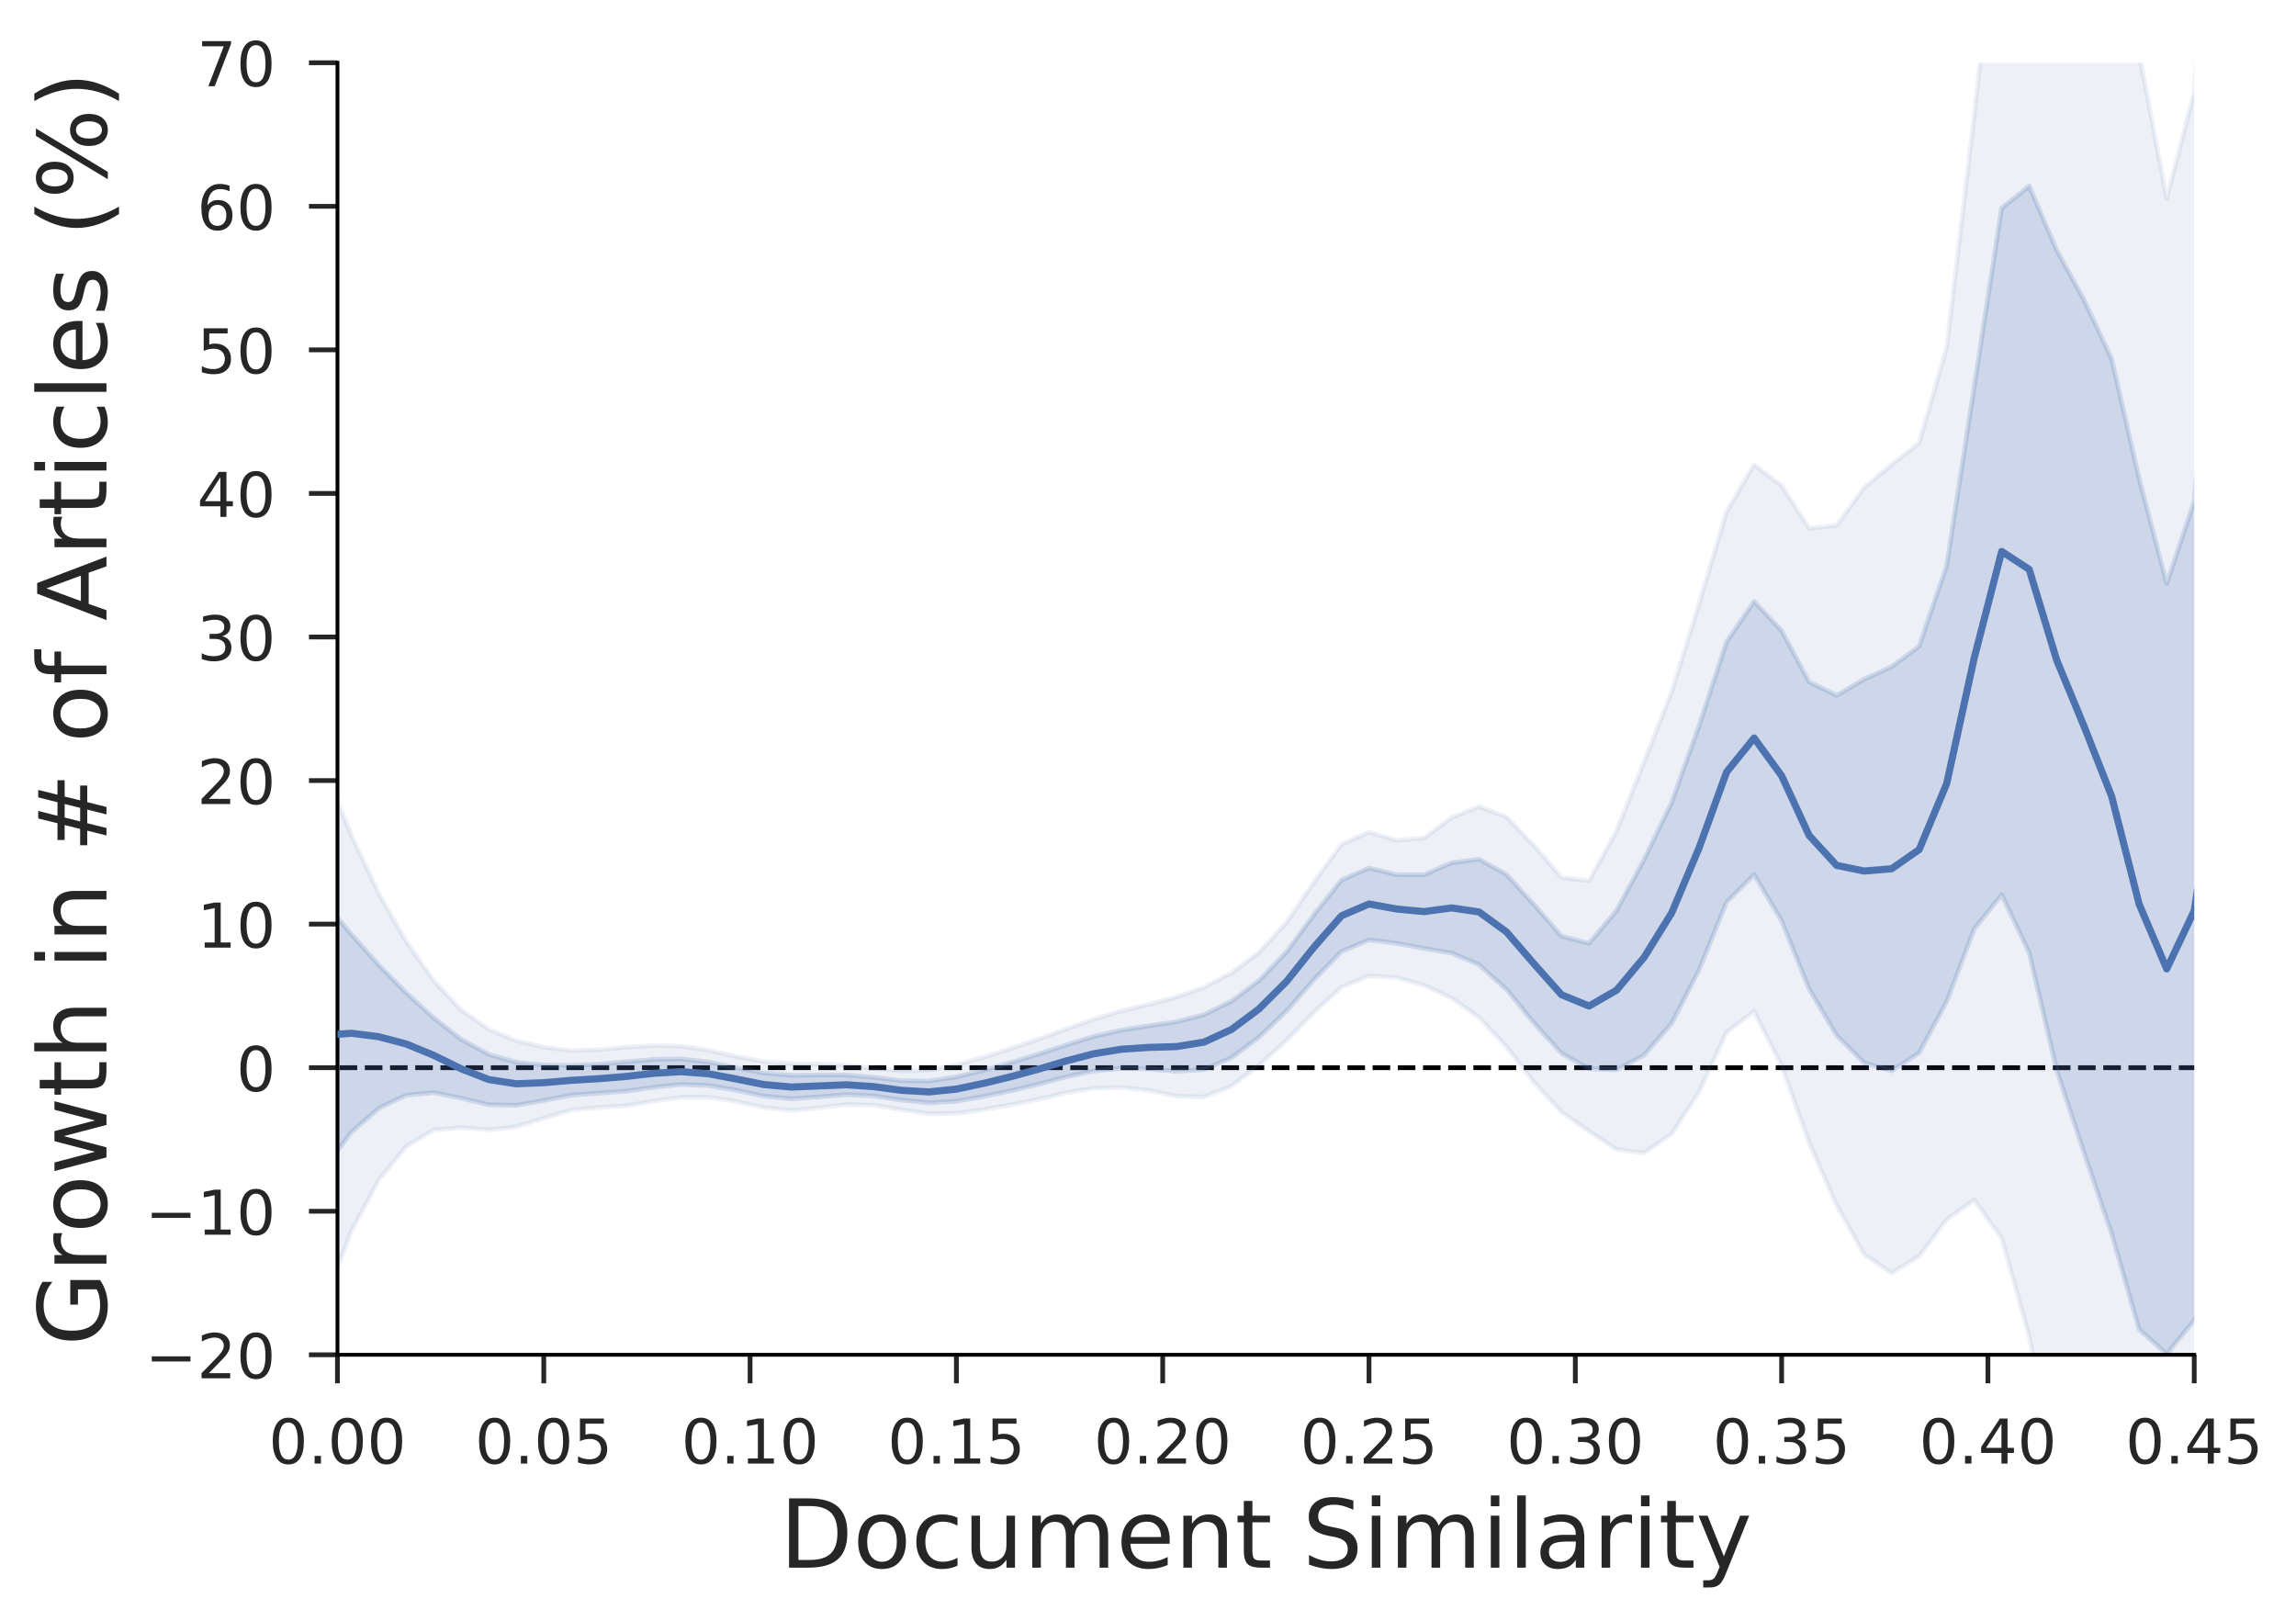 <?xml version="1.0" encoding="utf-8" standalone="no"?>
<!DOCTYPE svg PUBLIC "-//W3C//DTD SVG 1.1//EN"
  "http://www.w3.org/Graphics/SVG/1.1/DTD/svg11.dtd">
<!-- Created with matplotlib (http://matplotlib.org/) -->
<svg height="341pt" version="1.1" viewBox="0 0 483 341" width="483pt" xmlns="http://www.w3.org/2000/svg" xmlns:xlink="http://www.w3.org/1999/xlink">
 <defs>
  <style type="text/css">
*{stroke-linecap:butt;stroke-linejoin:round;}
  </style>
 </defs>
 <g id="figure_1">
  <g id="patch_1">
   <path d="M 0 341.138 
L 483.265 341.138 
L 483.265 0 
L 0 0 
z
" style="fill:#ffffff;"/>
  </g>
  <g id="axes_1">
   <g id="patch_2">
    <path d="M 70.992 285 
L 461.592 285 
L 461.592 13.2 
L 70.992 13.2 
z
" style="fill:#ffffff;"/>
   </g>
   <g id="line2d_1">
    <path clip-path="url(#pf21f76876b)" d="M 44.952 224.6 
L 50.739 224.6 
L 56.526 224.6 
L 62.312 224.6 
L 68.099 224.6 
L 73.886 224.6 
L 79.672 224.6 
L 85.459 224.6 
L 91.246 224.6 
L 97.032 224.6 
L 102.819 224.6 
L 108.606 224.6 
L 114.392 224.6 
L 120.179 224.6 
L 125.966 224.6 
L 131.752 224.6 
L 137.539 224.6 
L 143.326 224.6 
L 149.112 224.6 
L 154.899 224.6 
L 160.686 224.6 
L 166.472 224.6 
L 172.259 224.6 
L 178.046 224.6 
L 183.832 224.6 
L 189.619 224.6 
L 195.406 224.6 
L 201.192 224.6 
L 206.979 224.6 
L 212.766 224.6 
L 218.552 224.6 
L 224.339 224.6 
L 230.126 224.6 
L 235.912 224.6 
L 241.699 224.6 
L 247.486 224.6 
L 253.272 224.6 
L 259.059 224.6 
L 264.846 224.6 
L 270.632 224.6 
L 276.419 224.6 
L 282.206 224.6 
L 287.992 224.6 
L 293.779 224.6 
L 299.566 224.6 
L 305.352 224.6 
L 311.139 224.6 
L 316.926 224.6 
L 322.712 224.6 
L 328.499 224.6 
L 334.286 224.6 
L 340.072 224.6 
L 345.859 224.6 
L 351.646 224.6 
L 357.432 224.6 
L 363.219 224.6 
L 369.006 224.6 
L 374.792 224.6 
L 380.579 224.6 
L 386.366 224.6 
L 392.152 224.6 
L 397.939 224.6 
L 403.726 224.6 
L 409.512 224.6 
L 415.299 224.6 
L 421.086 224.6 
L 426.872 224.6 
L 432.659 224.6 
L 438.446 224.6 
L 444.232 224.6 
L 450.019 224.6 
L 455.806 224.6 
L 461.592 224.6 
L 467.379 224.6 
L 473.166 224.6 
L 478.952 224.6 
L 484.265 224.6 
" style="fill:none;stroke:#000000;stroke-dasharray:3.7,1.6;stroke-dashoffset:0;"/>
   </g>
   <g id="PolyCollection_1">
    <path clip-path="url(#pf21f76876b)" d="M 44.952 152.619 
L 44.952 349.87 
L 50.739 338.767 
L 56.526 317.51 
L 62.312 294.258 
L 68.099 274.219 
L 73.886 259.043 
L 79.672 248.223 
L 85.459 241.155 
L 91.246 237.692 
L 97.032 237.214 
L 102.819 237.679 
L 108.606 237.04 
L 114.392 235.216 
L 120.179 233.496 
L 125.966 232.982 
L 131.752 232.612 
L 137.539 231.614 
L 143.326 230.809 
L 149.112 230.825 
L 154.899 231.7 
L 160.686 232.999 
L 166.472 233.597 
L 172.259 233.051 
L 178.046 232.325 
L 183.832 232.475 
L 189.619 233.422 
L 195.406 234.285 
L 201.192 234.21 
L 206.979 233.394 
L 212.766 232.382 
L 218.552 231.219 
L 224.339 229.859 
L 230.126 228.915 
L 235.912 228.751 
L 241.699 229.38 
L 247.486 230.571 
L 253.272 230.755 
L 259.059 228.443 
L 264.846 224.112 
L 270.632 218.859 
L 276.419 212.908 
L 282.206 207.672 
L 287.992 205.271 
L 293.779 205.64 
L 299.566 207.265 
L 305.352 209.947 
L 311.139 214.015 
L 316.926 220.221 
L 322.712 227.67 
L 328.499 233.913 
L 334.286 237.991 
L 340.072 241.8 
L 345.859 242.52 
L 351.646 238.523 
L 357.432 229.716 
L 363.219 217.147 
L 369.006 212.736 
L 374.792 224.198 
L 380.579 240.345 
L 386.366 253.551 
L 392.152 263.893 
L 397.939 267.784 
L 403.726 264.243 
L 409.512 256.523 
L 415.299 252.434 
L 421.086 260.442 
L 426.872 281.067 
L 432.659 311.312 
L 438.446 332.259 
L 444.232 351.538 
L 450.019 369.152 
L 455.806 365.858 
L 461.592 363.821 
L 467.379 382.698 
L 473.166 420.311 
L 478.952 457.623 
L 484.739 506.677 
L 490.526 586.898 
L 496.312 778.276 
L 502.099 706.711 
L 507.886 553.377 
L 513.672 618.026 
L 519.459 857.752 
L 525.246 882.291 
L 531.032 776.614 
L 536.819 1168.165 
L 542.606 2362.609 
L 548.392 9485.158 
L 554.179 66681.793 
L 559.966 362439.239 
L 565.752 76577.929 
L 571.539 14886.011 
L 577.326 4267.524 
L 583.112 1329.914 
L 588.899 714.127 
L 594.686 508.663 
L 600.472 397.577 
L 606.259 334.779 
L 612.046 302.693 
L 617.832 287.383 
L 617.832 253.086 
L 617.832 253.086 
L 612.046 229.262 
L 606.259 179.386 
L 600.472 76.725 
L 594.686 -133.496 
L 588.899 -613.293 
L 583.112 -2078.917 
L 577.326 -7827.008 
L 571.539 -26500.94 
L 565.752 -94650.911 
L 559.966 -420270.062 
L 554.179 -77943.885 
L 548.392 -11372.579 
L 542.606 -2890.489 
L 536.819 -1427.45 
L 531.032 -1049.729 
L 525.246 -1327.509 
L 519.459 -1326.511 
L 513.672 -855.853 
L 507.886 -521.905 
L 502.099 -527.205 
L 496.312 -577.479 
L 490.526 -436.633 
L 484.739 -423.2 
L 478.952 -348.609 
L 473.166 -219.695 
L 467.379 -75.568 
L 461.592 19.369 
L 455.806 41.779 
L 450.019 11.349 
L 444.232 -16.432 
L 438.446 -26.518 
L 432.659 -33.593 
L 426.872 -41.521 
L 421.086 -28.428 
L 415.299 24.476 
L 409.512 73.179 
L 403.726 93.188 
L 397.939 97.731 
L 392.152 102.574 
L 386.366 110.546 
L 380.579 111.167 
L 374.792 102.177 
L 369.006 97.769 
L 363.219 107.655 
L 357.432 126.992 
L 351.646 145.622 
L 345.859 160.27 
L 340.072 174.795 
L 334.286 185.278 
L 328.499 184.614 
L 322.712 177.868 
L 316.926 171.891 
L 311.139 169.659 
L 305.352 172.034 
L 299.566 176.277 
L 293.779 176.79 
L 287.992 175.054 
L 282.206 177.623 
L 276.419 185.57 
L 270.632 194.08 
L 264.846 200.368 
L 259.059 204.685 
L 253.272 207.698 
L 247.486 209.755 
L 241.699 211.288 
L 235.912 212.687 
L 230.126 214.415 
L 224.339 216.474 
L 218.552 218.56 
L 212.766 220.558 
L 206.979 222.378 
L 201.192 224.006 
L 195.406 225.115 
L 189.619 225.302 
L 183.832 224.7 
L 178.046 224.08 
L 172.259 223.831 
L 166.472 223.751 
L 160.686 223.304 
L 154.899 222.263 
L 149.112 220.955 
L 143.326 220.078 
L 137.539 219.936 
L 131.752 220.279 
L 125.966 220.849 
L 120.179 221.027 
L 114.392 220.292 
L 108.606 218.933 
L 102.819 216.52 
L 97.032 212.474 
L 91.246 206.312 
L 85.459 198.077 
L 79.672 187.945 
L 73.886 175.673 
L 68.099 161.385 
L 62.312 146.818 
L 56.526 136.517 
L 50.739 136.938 
L 44.952 152.619 
z
" style="fill:#4c72b0;fill-opacity:0.1;stroke:#4c72b0;stroke-opacity:0.1;"/>
   </g>
   <g id="matplotlib.axis_1">
    <g id="xtick_1">
     <g id="line2d_2">
      <defs>
       <path d="M 0 0 
L 0 6 
" id="ma5a26bb850" style="stroke:#262626;"/>
      </defs>
      <g>
       <use style="fill:#262626;stroke:#262626;" x="70.992" xlink:href="#ma5a26bb850" y="285"/>
      </g>
     </g>
     <g id="text_1">
      <!-- 0.00 -->
      <defs>
       <path d="M 31.781 66.406 
Q 24.172 66.406 20.328 58.906 
Q 16.5 51.422 16.5 36.375 
Q 16.5 21.391 20.328 13.891 
Q 24.172 6.391 31.781 6.391 
Q 39.453 6.391 43.281 13.891 
Q 47.125 21.391 47.125 36.375 
Q 47.125 51.422 43.281 58.906 
Q 39.453 66.406 31.781 66.406 
z
M 31.781 74.219 
Q 44.047 74.219 50.516 64.516 
Q 56.984 54.828 56.984 36.375 
Q 56.984 17.969 50.516 8.266 
Q 44.047 -1.422 31.781 -1.422 
Q 19.531 -1.422 13.062 8.266 
Q 6.594 17.969 6.594 36.375 
Q 6.594 54.828 13.062 64.516 
Q 19.531 74.219 31.781 74.219 
z
" id="DejaVuSans-30"/>
       <path d="M 10.688 12.406 
L 21 12.406 
L 21 0 
L 10.688 0 
z
" id="DejaVuSans-2e"/>
      </defs>
      <g style="fill:#262626;" transform="translate(56.52 307.878)scale(0.13 -0.13)">
       <use xlink:href="#DejaVuSans-30"/>
       <use x="63.623" xlink:href="#DejaVuSans-2e"/>
       <use x="95.41" xlink:href="#DejaVuSans-30"/>
       <use x="159.033" xlink:href="#DejaVuSans-30"/>
      </g>
     </g>
    </g>
    <g id="xtick_2">
     <g id="line2d_3">
      <g>
       <use style="fill:#262626;stroke:#262626;" x="114.392" xlink:href="#ma5a26bb850" y="285"/>
      </g>
     </g>
     <g id="text_2">
      <!-- 0.05 -->
      <defs>
       <path d="M 10.797 72.906 
L 49.516 72.906 
L 49.516 64.594 
L 19.828 64.594 
L 19.828 46.734 
Q 21.969 47.469 24.109 47.828 
Q 26.266 48.188 28.422 48.188 
Q 40.625 48.188 47.75 41.5 
Q 54.891 34.812 54.891 23.391 
Q 54.891 11.625 47.562 5.094 
Q 40.234 -1.422 26.906 -1.422 
Q 22.312 -1.422 17.547 -0.641 
Q 12.797 0.141 7.719 1.703 
L 7.719 11.625 
Q 12.109 9.234 16.797 8.062 
Q 21.484 6.891 26.703 6.891 
Q 35.156 6.891 40.078 11.328 
Q 45.016 15.766 45.016 23.391 
Q 45.016 31 40.078 35.438 
Q 35.156 39.891 26.703 39.891 
Q 22.75 39.891 18.812 39.016 
Q 14.891 38.141 10.797 36.281 
z
" id="DejaVuSans-35"/>
      </defs>
      <g style="fill:#262626;" transform="translate(99.92 307.878)scale(0.13 -0.13)">
       <use xlink:href="#DejaVuSans-30"/>
       <use x="63.623" xlink:href="#DejaVuSans-2e"/>
       <use x="95.41" xlink:href="#DejaVuSans-30"/>
       <use x="159.033" xlink:href="#DejaVuSans-35"/>
      </g>
     </g>
    </g>
    <g id="xtick_3">
     <g id="line2d_4">
      <g>
       <use style="fill:#262626;stroke:#262626;" x="157.792" xlink:href="#ma5a26bb850" y="285"/>
      </g>
     </g>
     <g id="text_3">
      <!-- 0.10 -->
      <defs>
       <path d="M 12.406 8.297 
L 28.516 8.297 
L 28.516 63.922 
L 10.984 60.406 
L 10.984 69.391 
L 28.422 72.906 
L 38.281 72.906 
L 38.281 8.297 
L 54.391 8.297 
L 54.391 0 
L 12.406 0 
z
" id="DejaVuSans-31"/>
      </defs>
      <g style="fill:#262626;" transform="translate(143.32 307.878)scale(0.13 -0.13)">
       <use xlink:href="#DejaVuSans-30"/>
       <use x="63.623" xlink:href="#DejaVuSans-2e"/>
       <use x="95.41" xlink:href="#DejaVuSans-31"/>
       <use x="159.033" xlink:href="#DejaVuSans-30"/>
      </g>
     </g>
    </g>
    <g id="xtick_4">
     <g id="line2d_5">
      <g>
       <use style="fill:#262626;stroke:#262626;" x="201.192" xlink:href="#ma5a26bb850" y="285"/>
      </g>
     </g>
     <g id="text_4">
      <!-- 0.15 -->
      <g style="fill:#262626;" transform="translate(186.72 307.878)scale(0.13 -0.13)">
       <use xlink:href="#DejaVuSans-30"/>
       <use x="63.623" xlink:href="#DejaVuSans-2e"/>
       <use x="95.41" xlink:href="#DejaVuSans-31"/>
       <use x="159.033" xlink:href="#DejaVuSans-35"/>
      </g>
     </g>
    </g>
    <g id="xtick_5">
     <g id="line2d_6">
      <g>
       <use style="fill:#262626;stroke:#262626;" x="244.592" xlink:href="#ma5a26bb850" y="285"/>
      </g>
     </g>
     <g id="text_5">
      <!-- 0.20 -->
      <defs>
       <path d="M 19.188 8.297 
L 53.609 8.297 
L 53.609 0 
L 7.328 0 
L 7.328 8.297 
Q 12.938 14.109 22.625 23.891 
Q 32.328 33.688 34.812 36.531 
Q 39.547 41.844 41.422 45.531 
Q 43.312 49.219 43.312 52.781 
Q 43.312 58.594 39.234 62.25 
Q 35.156 65.922 28.609 65.922 
Q 23.969 65.922 18.812 64.312 
Q 13.672 62.703 7.812 59.422 
L 7.812 69.391 
Q 13.766 71.781 18.938 73 
Q 24.125 74.219 28.422 74.219 
Q 39.75 74.219 46.484 68.547 
Q 53.219 62.891 53.219 53.422 
Q 53.219 48.922 51.531 44.891 
Q 49.859 40.875 45.406 35.406 
Q 44.188 33.984 37.641 27.219 
Q 31.109 20.453 19.188 8.297 
z
" id="DejaVuSans-32"/>
      </defs>
      <g style="fill:#262626;" transform="translate(230.12 307.878)scale(0.13 -0.13)">
       <use xlink:href="#DejaVuSans-30"/>
       <use x="63.623" xlink:href="#DejaVuSans-2e"/>
       <use x="95.41" xlink:href="#DejaVuSans-32"/>
       <use x="159.033" xlink:href="#DejaVuSans-30"/>
      </g>
     </g>
    </g>
    <g id="xtick_6">
     <g id="line2d_7">
      <g>
       <use style="fill:#262626;stroke:#262626;" x="287.992" xlink:href="#ma5a26bb850" y="285"/>
      </g>
     </g>
     <g id="text_6">
      <!-- 0.25 -->
      <g style="fill:#262626;" transform="translate(273.52 307.878)scale(0.13 -0.13)">
       <use xlink:href="#DejaVuSans-30"/>
       <use x="63.623" xlink:href="#DejaVuSans-2e"/>
       <use x="95.41" xlink:href="#DejaVuSans-32"/>
       <use x="159.033" xlink:href="#DejaVuSans-35"/>
      </g>
     </g>
    </g>
    <g id="xtick_7">
     <g id="line2d_8">
      <g>
       <use style="fill:#262626;stroke:#262626;" x="331.392" xlink:href="#ma5a26bb850" y="285"/>
      </g>
     </g>
     <g id="text_7">
      <!-- 0.30 -->
      <defs>
       <path d="M 40.578 39.312 
Q 47.656 37.797 51.625 33 
Q 55.609 28.219 55.609 21.188 
Q 55.609 10.406 48.188 4.484 
Q 40.766 -1.422 27.094 -1.422 
Q 22.516 -1.422 17.656 -0.516 
Q 12.797 0.391 7.625 2.203 
L 7.625 11.719 
Q 11.719 9.328 16.594 8.109 
Q 21.484 6.891 26.812 6.891 
Q 36.078 6.891 40.938 10.547 
Q 45.797 14.203 45.797 21.188 
Q 45.797 27.641 41.281 31.266 
Q 36.766 34.906 28.719 34.906 
L 20.219 34.906 
L 20.219 43.016 
L 29.109 43.016 
Q 36.375 43.016 40.234 45.922 
Q 44.094 48.828 44.094 54.297 
Q 44.094 59.906 40.109 62.906 
Q 36.141 65.922 28.719 65.922 
Q 24.656 65.922 20.016 65.031 
Q 15.375 64.156 9.812 62.312 
L 9.812 71.094 
Q 15.438 72.656 20.344 73.438 
Q 25.25 74.219 29.594 74.219 
Q 40.828 74.219 47.359 69.109 
Q 53.906 64.016 53.906 55.328 
Q 53.906 49.266 50.438 45.094 
Q 46.969 40.922 40.578 39.312 
z
" id="DejaVuSans-33"/>
      </defs>
      <g style="fill:#262626;" transform="translate(316.92 307.878)scale(0.13 -0.13)">
       <use xlink:href="#DejaVuSans-30"/>
       <use x="63.623" xlink:href="#DejaVuSans-2e"/>
       <use x="95.41" xlink:href="#DejaVuSans-33"/>
       <use x="159.033" xlink:href="#DejaVuSans-30"/>
      </g>
     </g>
    </g>
    <g id="xtick_8">
     <g id="line2d_9">
      <g>
       <use style="fill:#262626;stroke:#262626;" x="374.792" xlink:href="#ma5a26bb850" y="285"/>
      </g>
     </g>
     <g id="text_8">
      <!-- 0.35 -->
      <g style="fill:#262626;" transform="translate(360.32 307.878)scale(0.13 -0.13)">
       <use xlink:href="#DejaVuSans-30"/>
       <use x="63.623" xlink:href="#DejaVuSans-2e"/>
       <use x="95.41" xlink:href="#DejaVuSans-33"/>
       <use x="159.033" xlink:href="#DejaVuSans-35"/>
      </g>
     </g>
    </g>
    <g id="xtick_9">
     <g id="line2d_10">
      <g>
       <use style="fill:#262626;stroke:#262626;" x="418.192" xlink:href="#ma5a26bb850" y="285"/>
      </g>
     </g>
     <g id="text_9">
      <!-- 0.40 -->
      <defs>
       <path d="M 37.797 64.312 
L 12.891 25.391 
L 37.797 25.391 
z
M 35.203 72.906 
L 47.609 72.906 
L 47.609 25.391 
L 58.016 25.391 
L 58.016 17.188 
L 47.609 17.188 
L 47.609 0 
L 37.797 0 
L 37.797 17.188 
L 4.891 17.188 
L 4.891 26.703 
z
" id="DejaVuSans-34"/>
      </defs>
      <g style="fill:#262626;" transform="translate(403.72 307.878)scale(0.13 -0.13)">
       <use xlink:href="#DejaVuSans-30"/>
       <use x="63.623" xlink:href="#DejaVuSans-2e"/>
       <use x="95.41" xlink:href="#DejaVuSans-34"/>
       <use x="159.033" xlink:href="#DejaVuSans-30"/>
      </g>
     </g>
    </g>
    <g id="xtick_10">
     <g id="line2d_11">
      <g>
       <use style="fill:#262626;stroke:#262626;" x="461.592" xlink:href="#ma5a26bb850" y="285"/>
      </g>
     </g>
     <g id="text_10">
      <!-- 0.45 -->
      <g style="fill:#262626;" transform="translate(447.12 307.878)scale(0.13 -0.13)">
       <use xlink:href="#DejaVuSans-30"/>
       <use x="63.623" xlink:href="#DejaVuSans-2e"/>
       <use x="95.41" xlink:href="#DejaVuSans-34"/>
       <use x="159.033" xlink:href="#DejaVuSans-35"/>
      </g>
     </g>
    </g>
    <g id="text_11">
     <!-- Document Similarity -->
     <defs>
      <path d="M 19.672 64.797 
L 19.672 8.109 
L 31.594 8.109 
Q 46.688 8.109 53.688 14.938 
Q 60.688 21.781 60.688 36.531 
Q 60.688 51.172 53.688 57.984 
Q 46.688 64.797 31.594 64.797 
z
M 9.812 72.906 
L 30.078 72.906 
Q 51.266 72.906 61.172 64.094 
Q 71.094 55.281 71.094 36.531 
Q 71.094 17.672 61.125 8.828 
Q 51.172 0 30.078 0 
L 9.812 0 
z
" id="DejaVuSans-44"/>
      <path d="M 30.609 48.391 
Q 23.391 48.391 19.188 42.75 
Q 14.984 37.109 14.984 27.297 
Q 14.984 17.484 19.156 11.844 
Q 23.344 6.203 30.609 6.203 
Q 37.797 6.203 41.984 11.859 
Q 46.188 17.531 46.188 27.297 
Q 46.188 37.016 41.984 42.703 
Q 37.797 48.391 30.609 48.391 
z
M 30.609 56 
Q 42.328 56 49.016 48.375 
Q 55.719 40.766 55.719 27.297 
Q 55.719 13.875 49.016 6.219 
Q 42.328 -1.422 30.609 -1.422 
Q 18.844 -1.422 12.172 6.219 
Q 5.516 13.875 5.516 27.297 
Q 5.516 40.766 12.172 48.375 
Q 18.844 56 30.609 56 
z
" id="DejaVuSans-6f"/>
      <path d="M 48.781 52.594 
L 48.781 44.188 
Q 44.969 46.297 41.141 47.344 
Q 37.312 48.391 33.406 48.391 
Q 24.656 48.391 19.812 42.844 
Q 14.984 37.312 14.984 27.297 
Q 14.984 17.281 19.812 11.734 
Q 24.656 6.203 33.406 6.203 
Q 37.312 6.203 41.141 7.25 
Q 44.969 8.297 48.781 10.406 
L 48.781 2.094 
Q 45.016 0.344 40.984 -0.531 
Q 36.969 -1.422 32.422 -1.422 
Q 20.062 -1.422 12.781 6.344 
Q 5.516 14.109 5.516 27.297 
Q 5.516 40.672 12.859 48.328 
Q 20.219 56 33.016 56 
Q 37.156 56 41.109 55.141 
Q 45.062 54.297 48.781 52.594 
z
" id="DejaVuSans-63"/>
      <path d="M 8.5 21.578 
L 8.5 54.688 
L 17.484 54.688 
L 17.484 21.922 
Q 17.484 14.156 20.5 10.266 
Q 23.531 6.391 29.594 6.391 
Q 36.859 6.391 41.078 11.031 
Q 45.312 15.672 45.312 23.688 
L 45.312 54.688 
L 54.297 54.688 
L 54.297 0 
L 45.312 0 
L 45.312 8.406 
Q 42.047 3.422 37.719 1 
Q 33.406 -1.422 27.688 -1.422 
Q 18.266 -1.422 13.375 4.438 
Q 8.5 10.297 8.5 21.578 
z
M 31.109 56 
z
" id="DejaVuSans-75"/>
      <path d="M 52 44.188 
Q 55.375 50.25 60.062 53.125 
Q 64.75 56 71.094 56 
Q 79.641 56 84.281 50.016 
Q 88.922 44.047 88.922 33.016 
L 88.922 0 
L 79.891 0 
L 79.891 32.719 
Q 79.891 40.578 77.094 44.375 
Q 74.312 48.188 68.609 48.188 
Q 61.625 48.188 57.562 43.547 
Q 53.516 38.922 53.516 30.906 
L 53.516 0 
L 44.484 0 
L 44.484 32.719 
Q 44.484 40.625 41.703 44.406 
Q 38.922 48.188 33.109 48.188 
Q 26.219 48.188 22.156 43.531 
Q 18.109 38.875 18.109 30.906 
L 18.109 0 
L 9.078 0 
L 9.078 54.688 
L 18.109 54.688 
L 18.109 46.188 
Q 21.188 51.219 25.484 53.609 
Q 29.781 56 35.688 56 
Q 41.656 56 45.828 52.969 
Q 50 49.953 52 44.188 
z
" id="DejaVuSans-6d"/>
      <path d="M 56.203 29.594 
L 56.203 25.203 
L 14.891 25.203 
Q 15.484 15.922 20.484 11.062 
Q 25.484 6.203 34.422 6.203 
Q 39.594 6.203 44.453 7.469 
Q 49.312 8.734 54.109 11.281 
L 54.109 2.781 
Q 49.266 0.734 44.188 -0.344 
Q 39.109 -1.422 33.891 -1.422 
Q 20.797 -1.422 13.156 6.188 
Q 5.516 13.812 5.516 26.812 
Q 5.516 40.234 12.766 48.109 
Q 20.016 56 32.328 56 
Q 43.359 56 49.781 48.891 
Q 56.203 41.797 56.203 29.594 
z
M 47.219 32.234 
Q 47.125 39.594 43.094 43.984 
Q 39.062 48.391 32.422 48.391 
Q 24.906 48.391 20.391 44.141 
Q 15.875 39.891 15.188 32.172 
z
" id="DejaVuSans-65"/>
      <path d="M 54.891 33.016 
L 54.891 0 
L 45.906 0 
L 45.906 32.719 
Q 45.906 40.484 42.875 44.328 
Q 39.844 48.188 33.797 48.188 
Q 26.516 48.188 22.312 43.547 
Q 18.109 38.922 18.109 30.906 
L 18.109 0 
L 9.078 0 
L 9.078 54.688 
L 18.109 54.688 
L 18.109 46.188 
Q 21.344 51.125 25.703 53.562 
Q 30.078 56 35.797 56 
Q 45.219 56 50.047 50.172 
Q 54.891 44.344 54.891 33.016 
z
" id="DejaVuSans-6e"/>
      <path d="M 18.312 70.219 
L 18.312 54.688 
L 36.812 54.688 
L 36.812 47.703 
L 18.312 47.703 
L 18.312 18.016 
Q 18.312 11.328 20.141 9.422 
Q 21.969 7.516 27.594 7.516 
L 36.812 7.516 
L 36.812 0 
L 27.594 0 
Q 17.188 0 13.234 3.875 
Q 9.281 7.766 9.281 18.016 
L 9.281 47.703 
L 2.688 47.703 
L 2.688 54.688 
L 9.281 54.688 
L 9.281 70.219 
z
" id="DejaVuSans-74"/>
      <path id="DejaVuSans-20"/>
      <path d="M 53.516 70.516 
L 53.516 60.891 
Q 47.906 63.578 42.922 64.891 
Q 37.938 66.219 33.297 66.219 
Q 25.25 66.219 20.875 63.094 
Q 16.5 59.969 16.5 54.203 
Q 16.5 49.359 19.406 46.891 
Q 22.312 44.438 30.422 42.922 
L 36.375 41.703 
Q 47.406 39.594 52.656 34.297 
Q 57.906 29 57.906 20.125 
Q 57.906 9.516 50.797 4.047 
Q 43.703 -1.422 29.984 -1.422 
Q 24.812 -1.422 18.969 -0.25 
Q 13.141 0.922 6.891 3.219 
L 6.891 13.375 
Q 12.891 10.016 18.656 8.297 
Q 24.422 6.594 29.984 6.594 
Q 38.422 6.594 43.016 9.906 
Q 47.609 13.234 47.609 19.391 
Q 47.609 24.75 44.312 27.781 
Q 41.016 30.812 33.5 32.328 
L 27.484 33.5 
Q 16.453 35.688 11.516 40.375 
Q 6.594 45.062 6.594 53.422 
Q 6.594 63.094 13.406 68.656 
Q 20.219 74.219 32.172 74.219 
Q 37.312 74.219 42.625 73.281 
Q 47.953 72.359 53.516 70.516 
z
" id="DejaVuSans-53"/>
      <path d="M 9.422 54.688 
L 18.406 54.688 
L 18.406 0 
L 9.422 0 
z
M 9.422 75.984 
L 18.406 75.984 
L 18.406 64.594 
L 9.422 64.594 
z
" id="DejaVuSans-69"/>
      <path d="M 9.422 75.984 
L 18.406 75.984 
L 18.406 0 
L 9.422 0 
z
" id="DejaVuSans-6c"/>
      <path d="M 34.281 27.484 
Q 23.391 27.484 19.188 25 
Q 14.984 22.516 14.984 16.5 
Q 14.984 11.719 18.141 8.906 
Q 21.297 6.109 26.703 6.109 
Q 34.188 6.109 38.703 11.406 
Q 43.219 16.703 43.219 25.484 
L 43.219 27.484 
z
M 52.203 31.203 
L 52.203 0 
L 43.219 0 
L 43.219 8.297 
Q 40.141 3.328 35.547 0.953 
Q 30.953 -1.422 24.312 -1.422 
Q 15.922 -1.422 10.953 3.297 
Q 6 8.016 6 15.922 
Q 6 25.141 12.172 29.828 
Q 18.359 34.516 30.609 34.516 
L 43.219 34.516 
L 43.219 35.406 
Q 43.219 41.609 39.141 45 
Q 35.062 48.391 27.688 48.391 
Q 23 48.391 18.547 47.266 
Q 14.109 46.141 10.016 43.891 
L 10.016 52.203 
Q 14.938 54.109 19.578 55.047 
Q 24.219 56 28.609 56 
Q 40.484 56 46.344 49.844 
Q 52.203 43.703 52.203 31.203 
z
" id="DejaVuSans-61"/>
      <path d="M 41.109 46.297 
Q 39.594 47.172 37.812 47.578 
Q 36.031 48 33.891 48 
Q 26.266 48 22.188 43.047 
Q 18.109 38.094 18.109 28.812 
L 18.109 0 
L 9.078 0 
L 9.078 54.688 
L 18.109 54.688 
L 18.109 46.188 
Q 20.953 51.172 25.484 53.578 
Q 30.031 56 36.531 56 
Q 37.453 56 38.578 55.875 
Q 39.703 55.766 41.062 55.516 
z
" id="DejaVuSans-72"/>
      <path d="M 32.172 -5.078 
Q 28.375 -14.844 24.75 -17.812 
Q 21.141 -20.797 15.094 -20.797 
L 7.906 -20.797 
L 7.906 -13.281 
L 13.188 -13.281 
Q 16.891 -13.281 18.938 -11.516 
Q 21 -9.766 23.484 -3.219 
L 25.094 0.875 
L 2.984 54.688 
L 12.5 54.688 
L 29.594 11.922 
L 46.688 54.688 
L 56.203 54.688 
z
" id="DejaVuSans-79"/>
     </defs>
     <g style="fill:#262626;" transform="translate(164.028 329.778)scale(0.2 -0.2)">
      <use xlink:href="#DejaVuSans-44"/>
      <use x="77.002" xlink:href="#DejaVuSans-6f"/>
      <use x="138.184" xlink:href="#DejaVuSans-63"/>
      <use x="193.164" xlink:href="#DejaVuSans-75"/>
      <use x="256.543" xlink:href="#DejaVuSans-6d"/>
      <use x="353.955" xlink:href="#DejaVuSans-65"/>
      <use x="415.479" xlink:href="#DejaVuSans-6e"/>
      <use x="478.857" xlink:href="#DejaVuSans-74"/>
      <use x="518.066" xlink:href="#DejaVuSans-20"/>
      <use x="549.854" xlink:href="#DejaVuSans-53"/>
      <use x="613.33" xlink:href="#DejaVuSans-69"/>
      <use x="641.113" xlink:href="#DejaVuSans-6d"/>
      <use x="738.525" xlink:href="#DejaVuSans-69"/>
      <use x="766.309" xlink:href="#DejaVuSans-6c"/>
      <use x="794.092" xlink:href="#DejaVuSans-61"/>
      <use x="855.371" xlink:href="#DejaVuSans-72"/>
      <use x="896.484" xlink:href="#DejaVuSans-69"/>
      <use x="924.268" xlink:href="#DejaVuSans-74"/>
      <use x="963.477" xlink:href="#DejaVuSans-79"/>
     </g>
    </g>
   </g>
   <g id="matplotlib.axis_2">
    <g id="ytick_1">
     <g id="line2d_12">
      <defs>
       <path d="M 0 0 
L -6 0 
" id="m301da9940a" style="stroke:#262626;"/>
      </defs>
      <g>
       <use style="fill:#262626;stroke:#262626;" x="70.992" xlink:href="#m301da9940a" y="285"/>
      </g>
     </g>
     <g id="text_12">
      <!-- −20 -->
      <defs>
       <path d="M 10.594 35.5 
L 73.188 35.5 
L 73.188 27.203 
L 10.594 27.203 
z
" id="DejaVuSans-2212"/>
      </defs>
      <g style="fill:#262626;" transform="translate(30.556 289.939)scale(0.13 -0.13)">
       <use xlink:href="#DejaVuSans-2212"/>
       <use x="83.789" xlink:href="#DejaVuSans-32"/>
       <use x="147.412" xlink:href="#DejaVuSans-30"/>
      </g>
     </g>
    </g>
    <g id="ytick_2">
     <g id="line2d_13">
      <g>
       <use style="fill:#262626;stroke:#262626;" x="70.992" xlink:href="#m301da9940a" y="254.8"/>
      </g>
     </g>
     <g id="text_13">
      <!-- −10 -->
      <g style="fill:#262626;" transform="translate(30.556 259.739)scale(0.13 -0.13)">
       <use xlink:href="#DejaVuSans-2212"/>
       <use x="83.789" xlink:href="#DejaVuSans-31"/>
       <use x="147.412" xlink:href="#DejaVuSans-30"/>
      </g>
     </g>
    </g>
    <g id="ytick_3">
     <g id="line2d_14">
      <g>
       <use style="fill:#262626;stroke:#262626;" x="70.992" xlink:href="#m301da9940a" y="224.6"/>
      </g>
     </g>
     <g id="text_14">
      <!-- 0 -->
      <g style="fill:#262626;" transform="translate(49.721 229.539)scale(0.13 -0.13)">
       <use xlink:href="#DejaVuSans-30"/>
      </g>
     </g>
    </g>
    <g id="ytick_4">
     <g id="line2d_15">
      <g>
       <use style="fill:#262626;stroke:#262626;" x="70.992" xlink:href="#m301da9940a" y="194.4"/>
      </g>
     </g>
     <g id="text_15">
      <!-- 10 -->
      <g style="fill:#262626;" transform="translate(41.45 199.339)scale(0.13 -0.13)">
       <use xlink:href="#DejaVuSans-31"/>
       <use x="63.623" xlink:href="#DejaVuSans-30"/>
      </g>
     </g>
    </g>
    <g id="ytick_5">
     <g id="line2d_16">
      <g>
       <use style="fill:#262626;stroke:#262626;" x="70.992" xlink:href="#m301da9940a" y="164.2"/>
      </g>
     </g>
     <g id="text_16">
      <!-- 20 -->
      <g style="fill:#262626;" transform="translate(41.45 169.139)scale(0.13 -0.13)">
       <use xlink:href="#DejaVuSans-32"/>
       <use x="63.623" xlink:href="#DejaVuSans-30"/>
      </g>
     </g>
    </g>
    <g id="ytick_6">
     <g id="line2d_17">
      <g>
       <use style="fill:#262626;stroke:#262626;" x="70.992" xlink:href="#m301da9940a" y="134"/>
      </g>
     </g>
     <g id="text_17">
      <!-- 30 -->
      <g style="fill:#262626;" transform="translate(41.45 138.939)scale(0.13 -0.13)">
       <use xlink:href="#DejaVuSans-33"/>
       <use x="63.623" xlink:href="#DejaVuSans-30"/>
      </g>
     </g>
    </g>
    <g id="ytick_7">
     <g id="line2d_18">
      <g>
       <use style="fill:#262626;stroke:#262626;" x="70.992" xlink:href="#m301da9940a" y="103.8"/>
      </g>
     </g>
     <g id="text_18">
      <!-- 40 -->
      <g style="fill:#262626;" transform="translate(41.45 108.739)scale(0.13 -0.13)">
       <use xlink:href="#DejaVuSans-34"/>
       <use x="63.623" xlink:href="#DejaVuSans-30"/>
      </g>
     </g>
    </g>
    <g id="ytick_8">
     <g id="line2d_19">
      <g>
       <use style="fill:#262626;stroke:#262626;" x="70.992" xlink:href="#m301da9940a" y="73.6"/>
      </g>
     </g>
     <g id="text_19">
      <!-- 50 -->
      <g style="fill:#262626;" transform="translate(41.45 78.539)scale(0.13 -0.13)">
       <use xlink:href="#DejaVuSans-35"/>
       <use x="63.623" xlink:href="#DejaVuSans-30"/>
      </g>
     </g>
    </g>
    <g id="ytick_9">
     <g id="line2d_20">
      <g>
       <use style="fill:#262626;stroke:#262626;" x="70.992" xlink:href="#m301da9940a" y="43.4"/>
      </g>
     </g>
     <g id="text_20">
      <!-- 60 -->
      <defs>
       <path d="M 33.016 40.375 
Q 26.375 40.375 22.484 35.828 
Q 18.609 31.297 18.609 23.391 
Q 18.609 15.531 22.484 10.953 
Q 26.375 6.391 33.016 6.391 
Q 39.656 6.391 43.531 10.953 
Q 47.406 15.531 47.406 23.391 
Q 47.406 31.297 43.531 35.828 
Q 39.656 40.375 33.016 40.375 
z
M 52.594 71.297 
L 52.594 62.312 
Q 48.875 64.062 45.094 64.984 
Q 41.312 65.922 37.594 65.922 
Q 27.828 65.922 22.672 59.328 
Q 17.531 52.734 16.797 39.406 
Q 19.672 43.656 24.016 45.922 
Q 28.375 48.188 33.594 48.188 
Q 44.578 48.188 50.953 41.516 
Q 57.328 34.859 57.328 23.391 
Q 57.328 12.156 50.688 5.359 
Q 44.047 -1.422 33.016 -1.422 
Q 20.359 -1.422 13.672 8.266 
Q 6.984 17.969 6.984 36.375 
Q 6.984 53.656 15.188 63.938 
Q 23.391 74.219 37.203 74.219 
Q 40.922 74.219 44.703 73.484 
Q 48.484 72.75 52.594 71.297 
z
" id="DejaVuSans-36"/>
      </defs>
      <g style="fill:#262626;" transform="translate(41.45 48.339)scale(0.13 -0.13)">
       <use xlink:href="#DejaVuSans-36"/>
       <use x="63.623" xlink:href="#DejaVuSans-30"/>
      </g>
     </g>
    </g>
    <g id="ytick_10">
     <g id="line2d_21">
      <g>
       <use style="fill:#262626;stroke:#262626;" x="70.992" xlink:href="#m301da9940a" y="13.2"/>
      </g>
     </g>
     <g id="text_21">
      <!-- 70 -->
      <defs>
       <path d="M 8.203 72.906 
L 55.078 72.906 
L 55.078 68.703 
L 28.609 0 
L 18.312 0 
L 43.219 64.594 
L 8.203 64.594 
z
" id="DejaVuSans-37"/>
      </defs>
      <g style="fill:#262626;" transform="translate(41.45 18.139)scale(0.13 -0.13)">
       <use xlink:href="#DejaVuSans-37"/>
       <use x="63.623" xlink:href="#DejaVuSans-30"/>
      </g>
     </g>
    </g>
    <g id="text_22">
     <!-- Growth in # of Articles (%) -->
     <defs>
      <path d="M 59.516 10.406 
L 59.516 29.984 
L 43.406 29.984 
L 43.406 38.094 
L 69.281 38.094 
L 69.281 6.781 
Q 63.578 2.734 56.688 0.656 
Q 49.812 -1.422 42 -1.422 
Q 24.906 -1.422 15.25 8.562 
Q 5.609 18.562 5.609 36.375 
Q 5.609 54.25 15.25 64.234 
Q 24.906 74.219 42 74.219 
Q 49.125 74.219 55.547 72.453 
Q 61.969 70.703 67.391 67.281 
L 67.391 56.781 
Q 61.922 61.422 55.766 63.766 
Q 49.609 66.109 42.828 66.109 
Q 29.438 66.109 22.719 58.641 
Q 16.016 51.172 16.016 36.375 
Q 16.016 21.625 22.719 14.156 
Q 29.438 6.688 42.828 6.688 
Q 48.047 6.688 52.141 7.594 
Q 56.25 8.5 59.516 10.406 
z
" id="DejaVuSans-47"/>
      <path d="M 4.203 54.688 
L 13.188 54.688 
L 24.422 12.016 
L 35.594 54.688 
L 46.188 54.688 
L 57.422 12.016 
L 68.609 54.688 
L 77.594 54.688 
L 63.281 0 
L 52.688 0 
L 40.922 44.828 
L 29.109 0 
L 18.5 0 
z
" id="DejaVuSans-77"/>
      <path d="M 54.891 33.016 
L 54.891 0 
L 45.906 0 
L 45.906 32.719 
Q 45.906 40.484 42.875 44.328 
Q 39.844 48.188 33.797 48.188 
Q 26.516 48.188 22.312 43.547 
Q 18.109 38.922 18.109 30.906 
L 18.109 0 
L 9.078 0 
L 9.078 75.984 
L 18.109 75.984 
L 18.109 46.188 
Q 21.344 51.125 25.703 53.562 
Q 30.078 56 35.797 56 
Q 45.219 56 50.047 50.172 
Q 54.891 44.344 54.891 33.016 
z
" id="DejaVuSans-68"/>
      <path d="M 51.125 44 
L 36.922 44 
L 32.812 27.688 
L 47.125 27.688 
z
M 43.797 71.781 
L 38.719 51.516 
L 52.984 51.516 
L 58.109 71.781 
L 65.922 71.781 
L 60.891 51.516 
L 76.125 51.516 
L 76.125 44 
L 58.984 44 
L 54.984 27.688 
L 70.516 27.688 
L 70.516 20.219 
L 53.078 20.219 
L 48 0 
L 40.188 0 
L 45.219 20.219 
L 30.906 20.219 
L 25.875 0 
L 18.016 0 
L 23.094 20.219 
L 7.719 20.219 
L 7.719 27.688 
L 24.906 27.688 
L 29 44 
L 13.281 44 
L 13.281 51.516 
L 30.906 51.516 
L 35.891 71.781 
z
" id="DejaVuSans-23"/>
      <path d="M 37.109 75.984 
L 37.109 68.5 
L 28.516 68.5 
Q 23.688 68.5 21.797 66.547 
Q 19.922 64.594 19.922 59.516 
L 19.922 54.688 
L 34.719 54.688 
L 34.719 47.703 
L 19.922 47.703 
L 19.922 0 
L 10.891 0 
L 10.891 47.703 
L 2.297 47.703 
L 2.297 54.688 
L 10.891 54.688 
L 10.891 58.5 
Q 10.891 67.625 15.141 71.797 
Q 19.391 75.984 28.609 75.984 
z
" id="DejaVuSans-66"/>
      <path d="M 34.188 63.188 
L 20.797 26.906 
L 47.609 26.906 
z
M 28.609 72.906 
L 39.797 72.906 
L 67.578 0 
L 57.328 0 
L 50.688 18.703 
L 17.828 18.703 
L 11.188 0 
L 0.781 0 
z
" id="DejaVuSans-41"/>
      <path d="M 44.281 53.078 
L 44.281 44.578 
Q 40.484 46.531 36.375 47.5 
Q 32.281 48.484 27.875 48.484 
Q 21.188 48.484 17.844 46.438 
Q 14.5 44.391 14.5 40.281 
Q 14.5 37.156 16.891 35.375 
Q 19.281 33.594 26.516 31.984 
L 29.594 31.297 
Q 39.156 29.25 43.188 25.516 
Q 47.219 21.781 47.219 15.094 
Q 47.219 7.469 41.188 3.016 
Q 35.156 -1.422 24.609 -1.422 
Q 20.219 -1.422 15.453 -0.562 
Q 10.688 0.297 5.422 2 
L 5.422 11.281 
Q 10.406 8.688 15.234 7.391 
Q 20.062 6.109 24.812 6.109 
Q 31.156 6.109 34.562 8.281 
Q 37.984 10.453 37.984 14.406 
Q 37.984 18.062 35.516 20.016 
Q 33.062 21.969 24.703 23.781 
L 21.578 24.516 
Q 13.234 26.266 9.516 29.906 
Q 5.812 33.547 5.812 39.891 
Q 5.812 47.609 11.281 51.797 
Q 16.75 56 26.812 56 
Q 31.781 56 36.172 55.266 
Q 40.578 54.547 44.281 53.078 
z
" id="DejaVuSans-73"/>
      <path d="M 31 75.875 
Q 24.469 64.656 21.281 53.656 
Q 18.109 42.672 18.109 31.391 
Q 18.109 20.125 21.312 9.062 
Q 24.516 -2 31 -13.188 
L 23.188 -13.188 
Q 15.875 -1.703 12.234 9.375 
Q 8.594 20.453 8.594 31.391 
Q 8.594 42.281 12.203 53.312 
Q 15.828 64.359 23.188 75.875 
z
" id="DejaVuSans-28"/>
      <path d="M 72.703 32.078 
Q 68.453 32.078 66.031 28.469 
Q 63.625 24.859 63.625 18.406 
Q 63.625 12.062 66.031 8.422 
Q 68.453 4.781 72.703 4.781 
Q 76.859 4.781 79.266 8.422 
Q 81.688 12.062 81.688 18.406 
Q 81.688 24.812 79.266 28.438 
Q 76.859 32.078 72.703 32.078 
z
M 72.703 38.281 
Q 80.422 38.281 84.953 32.906 
Q 89.5 27.547 89.5 18.406 
Q 89.5 9.281 84.938 3.922 
Q 80.375 -1.422 72.703 -1.422 
Q 64.891 -1.422 60.344 3.922 
Q 55.812 9.281 55.812 18.406 
Q 55.812 27.594 60.375 32.938 
Q 64.938 38.281 72.703 38.281 
z
M 22.312 68.016 
Q 18.109 68.016 15.688 64.375 
Q 13.281 60.75 13.281 54.391 
Q 13.281 47.953 15.672 44.328 
Q 18.062 40.719 22.312 40.719 
Q 26.562 40.719 28.969 44.328 
Q 31.391 47.953 31.391 54.391 
Q 31.391 60.688 28.953 64.344 
Q 26.516 68.016 22.312 68.016 
z
M 66.406 74.219 
L 74.219 74.219 
L 28.609 -1.422 
L 20.797 -1.422 
z
M 22.312 74.219 
Q 30.031 74.219 34.609 68.875 
Q 39.203 63.531 39.203 54.391 
Q 39.203 45.172 34.641 39.844 
Q 30.078 34.516 22.312 34.516 
Q 14.547 34.516 10.031 39.859 
Q 5.516 45.219 5.516 54.391 
Q 5.516 63.484 10.047 68.844 
Q 14.594 74.219 22.312 74.219 
z
" id="DejaVuSans-25"/>
      <path d="M 8.016 75.875 
L 15.828 75.875 
Q 23.141 64.359 26.781 53.312 
Q 30.422 42.281 30.422 31.391 
Q 30.422 20.453 26.781 9.375 
Q 23.141 -1.703 15.828 -13.188 
L 8.016 -13.188 
Q 14.5 -2 17.703 9.062 
Q 20.906 20.125 20.906 31.391 
Q 20.906 42.672 17.703 53.656 
Q 14.5 64.656 8.016 75.875 
z
" id="DejaVuSans-29"/>
     </defs>
     <g style="fill:#262626;" transform="translate(22.397 283.13)rotate(-90)scale(0.2 -0.2)">
      <use xlink:href="#DejaVuSans-47"/>
      <use x="77.49" xlink:href="#DejaVuSans-72"/>
      <use x="118.572" xlink:href="#DejaVuSans-6f"/>
      <use x="179.754" xlink:href="#DejaVuSans-77"/>
      <use x="261.541" xlink:href="#DejaVuSans-74"/>
      <use x="300.75" xlink:href="#DejaVuSans-68"/>
      <use x="364.129" xlink:href="#DejaVuSans-20"/>
      <use x="395.916" xlink:href="#DejaVuSans-69"/>
      <use x="423.699" xlink:href="#DejaVuSans-6e"/>
      <use x="487.078" xlink:href="#DejaVuSans-20"/>
      <use x="518.865" xlink:href="#DejaVuSans-23"/>
      <use x="602.654" xlink:href="#DejaVuSans-20"/>
      <use x="634.441" xlink:href="#DejaVuSans-6f"/>
      <use x="695.623" xlink:href="#DejaVuSans-66"/>
      <use x="730.828" xlink:href="#DejaVuSans-20"/>
      <use x="762.615" xlink:href="#DejaVuSans-41"/>
      <use x="831.023" xlink:href="#DejaVuSans-72"/>
      <use x="872.137" xlink:href="#DejaVuSans-74"/>
      <use x="911.346" xlink:href="#DejaVuSans-69"/>
      <use x="939.129" xlink:href="#DejaVuSans-63"/>
      <use x="994.109" xlink:href="#DejaVuSans-6c"/>
      <use x="1021.893" xlink:href="#DejaVuSans-65"/>
      <use x="1083.416" xlink:href="#DejaVuSans-73"/>
      <use x="1135.516" xlink:href="#DejaVuSans-20"/>
      <use x="1167.303" xlink:href="#DejaVuSans-28"/>
      <use x="1206.316" xlink:href="#DejaVuSans-25"/>
      <use x="1301.336" xlink:href="#DejaVuSans-29"/>
     </g>
    </g>
   </g>
   <g id="PolyCollection_2">
    <path clip-path="url(#pf21f76876b)" d="M 44.952 201.931 
L 44.952 300.557 
L 50.739 288.31 
L 56.526 272.262 
L 62.312 257.398 
L 68.099 246.01 
L 73.886 238.201 
L 79.672 233.154 
L 85.459 230.386 
L 91.246 229.847 
L 97.032 231.029 
L 102.819 232.39 
L 108.606 232.513 
L 114.392 231.485 
L 120.179 230.379 
L 125.966 229.949 
L 131.752 229.529 
L 137.539 228.694 
L 143.326 228.126 
L 149.112 228.357 
L 154.899 229.341 
L 160.686 230.575 
L 166.472 231.136 
L 172.259 230.746 
L 178.046 230.263 
L 183.832 230.531 
L 189.619 231.392 
L 195.406 231.993 
L 201.192 231.659 
L 206.979 230.64 
L 212.766 229.426 
L 218.552 228.054 
L 224.339 226.512 
L 230.126 225.29 
L 235.912 224.735 
L 241.699 224.857 
L 247.486 225.367 
L 253.272 224.991 
L 259.059 222.503 
L 264.846 218.176 
L 270.632 212.664 
L 276.419 206.074 
L 282.206 200.159 
L 287.992 197.717 
L 293.779 198.427 
L 299.566 199.518 
L 305.352 200.468 
L 311.139 202.926 
L 316.926 208.139 
L 322.712 215.219 
L 328.499 221.589 
L 334.286 224.813 
L 340.072 225.049 
L 345.859 221.958 
L 351.646 215.298 
L 357.432 204.035 
L 363.219 189.774 
L 369.006 183.994 
L 374.792 193.693 
L 380.579 208.051 
L 386.366 217.8 
L 392.152 223.563 
L 397.939 225.271 
L 403.726 221.479 
L 409.512 210.687 
L 415.299 195.445 
L 421.086 188.224 
L 426.872 200.42 
L 432.659 225.086 
L 438.446 242.564 
L 444.232 259.545 
L 450.019 279.701 
L 455.806 284.838 
L 461.592 277.708 
L 467.379 268.132 
L 473.166 260.309 
L 478.952 256.065 
L 484.739 274.208 
L 490.526 331.016 
L 496.312 439.337 
L 502.099 398.232 
L 507.886 284.557 
L 513.672 249.556 
L 519.459 311.686 
L 525.246 329.841 
L 531.032 320.028 
L 536.819 519.261 
L 542.606 1049.335 
L 548.392 4270.724 
L 554.179 30525.373 
L 559.966 166761.914 
L 565.752 33770.719 
L 571.539 4539.273 
L 577.326 1243.891 
L 583.112 477.706 
L 588.899 382.272 
L 594.686 348.123 
L 600.472 317.364 
L 606.259 295.931 
L 612.046 284.336 
L 617.832 278.809 
L 617.832 261.66 
L 617.832 261.66 
L 612.046 247.62 
L 606.259 218.235 
L 600.472 156.938 
L 594.686 27.044 
L 588.899 -281.438 
L 583.112 -1226.71 
L 577.326 -4803.375 
L 571.539 -16154.202 
L 565.752 -51843.701 
L 559.966 -224592.736 
L 554.179 -41787.465 
L 548.392 -6158.145 
L 542.606 -1577.214 
L 536.819 -778.547 
L 531.032 -593.143 
L 525.246 -775.059 
L 519.459 -780.445 
L 513.672 -487.383 
L 507.886 -253.084 
L 502.099 -218.726 
L 496.312 -238.54 
L 490.526 -180.75 
L 484.739 -190.731 
L 478.952 -147.051 
L 473.166 -59.694 
L 467.379 38.999 
L 461.592 105.482 
L 455.806 122.799 
L 450.019 100.8 
L 444.232 75.56 
L 438.446 63.176 
L 432.659 52.634 
L 426.872 39.126 
L 421.086 43.79 
L 415.299 81.465 
L 409.512 119.015 
L 403.726 135.951 
L 397.939 140.244 
L 392.152 142.903 
L 386.366 146.297 
L 380.579 143.462 
L 374.792 132.683 
L 369.006 126.511 
L 363.219 135.028 
L 357.432 152.673 
L 351.646 168.847 
L 345.859 180.833 
L 340.072 191.546 
L 334.286 198.456 
L 328.499 196.939 
L 322.712 190.319 
L 316.926 183.973 
L 311.139 180.748 
L 305.352 181.512 
L 299.566 184.024 
L 293.779 184.002 
L 287.992 182.609 
L 282.206 185.135 
L 276.419 192.405 
L 270.632 200.275 
L 264.846 206.304 
L 259.059 210.624 
L 253.272 213.462 
L 247.486 214.959 
L 241.699 215.811 
L 235.912 216.703 
L 230.126 218.04 
L 224.339 219.82 
L 218.552 221.725 
L 212.766 223.514 
L 206.979 225.132 
L 201.192 226.557 
L 195.406 227.408 
L 189.619 227.332 
L 183.832 226.643 
L 178.046 226.141 
L 172.259 226.136 
L 166.472 226.213 
L 160.686 225.727 
L 154.899 224.622 
L 149.112 223.422 
L 143.326 222.76 
L 137.539 222.855 
L 131.752 223.362 
L 125.966 223.883 
L 120.179 224.144 
L 114.392 224.023 
L 108.606 223.46 
L 102.819 221.81 
L 97.032 218.659 
L 91.246 214.157 
L 85.459 208.846 
L 79.672 203.014 
L 73.886 196.516 
L 68.099 189.593 
L 62.312 183.678 
L 56.526 181.765 
L 50.739 187.395 
L 44.952 201.931 
z
" style="fill:#4c72b0;fill-opacity:0.2;stroke:#4c72b0;stroke-opacity:0.2;"/>
   </g>
   <g id="patch_3">
    <path d="M 70.992 285 
L 70.992 13.2 
" style="fill:none;stroke:#000000;stroke-linecap:square;stroke-linejoin:miter;stroke-width:0.8;"/>
   </g>
   <g id="patch_4">
    <path d="M 70.992 285 
L 461.592 285 
" style="fill:none;stroke:#000000;stroke-linecap:square;stroke-linejoin:miter;stroke-width:0.8;"/>
   </g>
   <g id="line2d_22">
    <path clip-path="url(#pf21f76876b)" d="M 44.952 251.244 
L 50.739 237.852 
L 56.526 227.013 
L 62.312 220.538 
L 68.099 217.802 
L 73.886 217.358 
L 79.672 218.084 
L 85.459 219.616 
L 91.246 222.002 
L 97.032 224.844 
L 102.819 227.1 
L 108.606 227.986 
L 114.392 227.754 
L 120.179 227.262 
L 125.966 226.916 
L 131.752 226.445 
L 137.539 225.775 
L 143.326 225.443 
L 149.112 225.89 
L 154.899 226.982 
L 160.686 228.151 
L 166.472 228.674 
L 172.259 228.441 
L 178.046 228.202 
L 183.832 228.587 
L 189.619 229.362 
L 195.406 229.7 
L 201.192 229.108 
L 206.979 227.886 
L 212.766 226.47 
L 218.552 224.89 
L 224.339 223.166 
L 230.126 221.665 
L 235.912 220.719 
L 241.699 220.334 
L 247.486 220.163 
L 253.272 219.227 
L 259.059 216.564 
L 264.846 212.24 
L 270.632 206.469 
L 276.419 199.239 
L 282.206 192.647 
L 287.992 190.163 
L 293.779 191.215 
L 299.566 191.771 
L 305.352 190.99 
L 311.139 191.837 
L 316.926 196.056 
L 322.712 202.769 
L 328.499 209.264 
L 334.286 211.635 
L 340.072 208.297 
L 345.859 201.395 
L 351.646 192.073 
L 357.432 178.354 
L 363.219 162.401 
L 369.006 155.252 
L 374.792 163.188 
L 380.579 175.756 
L 386.366 182.049 
L 392.152 183.233 
L 397.939 182.757 
L 403.726 178.715 
L 409.512 164.851 
L 415.299 138.455 
L 421.086 116.007 
L 426.872 119.773 
L 432.659 138.86 
L 438.446 152.87 
L 444.232 167.553 
L 450.019 190.251 
L 455.806 203.818 
L 461.592 191.595 
L 467.379 153.565 
L 473.166 100.308 
L 478.952 54.507 
L 484.265 42.784 
" style="fill:none;stroke:#4c72b0;stroke-linecap:square;stroke-width:1.5;"/>
   </g>
  </g>
 </g>
 <defs>
  <clipPath id="pf21f76876b">
   <rect height="271.8" width="390.6" x="70.992" y="13.2"/>
  </clipPath>
 </defs>
</svg>

